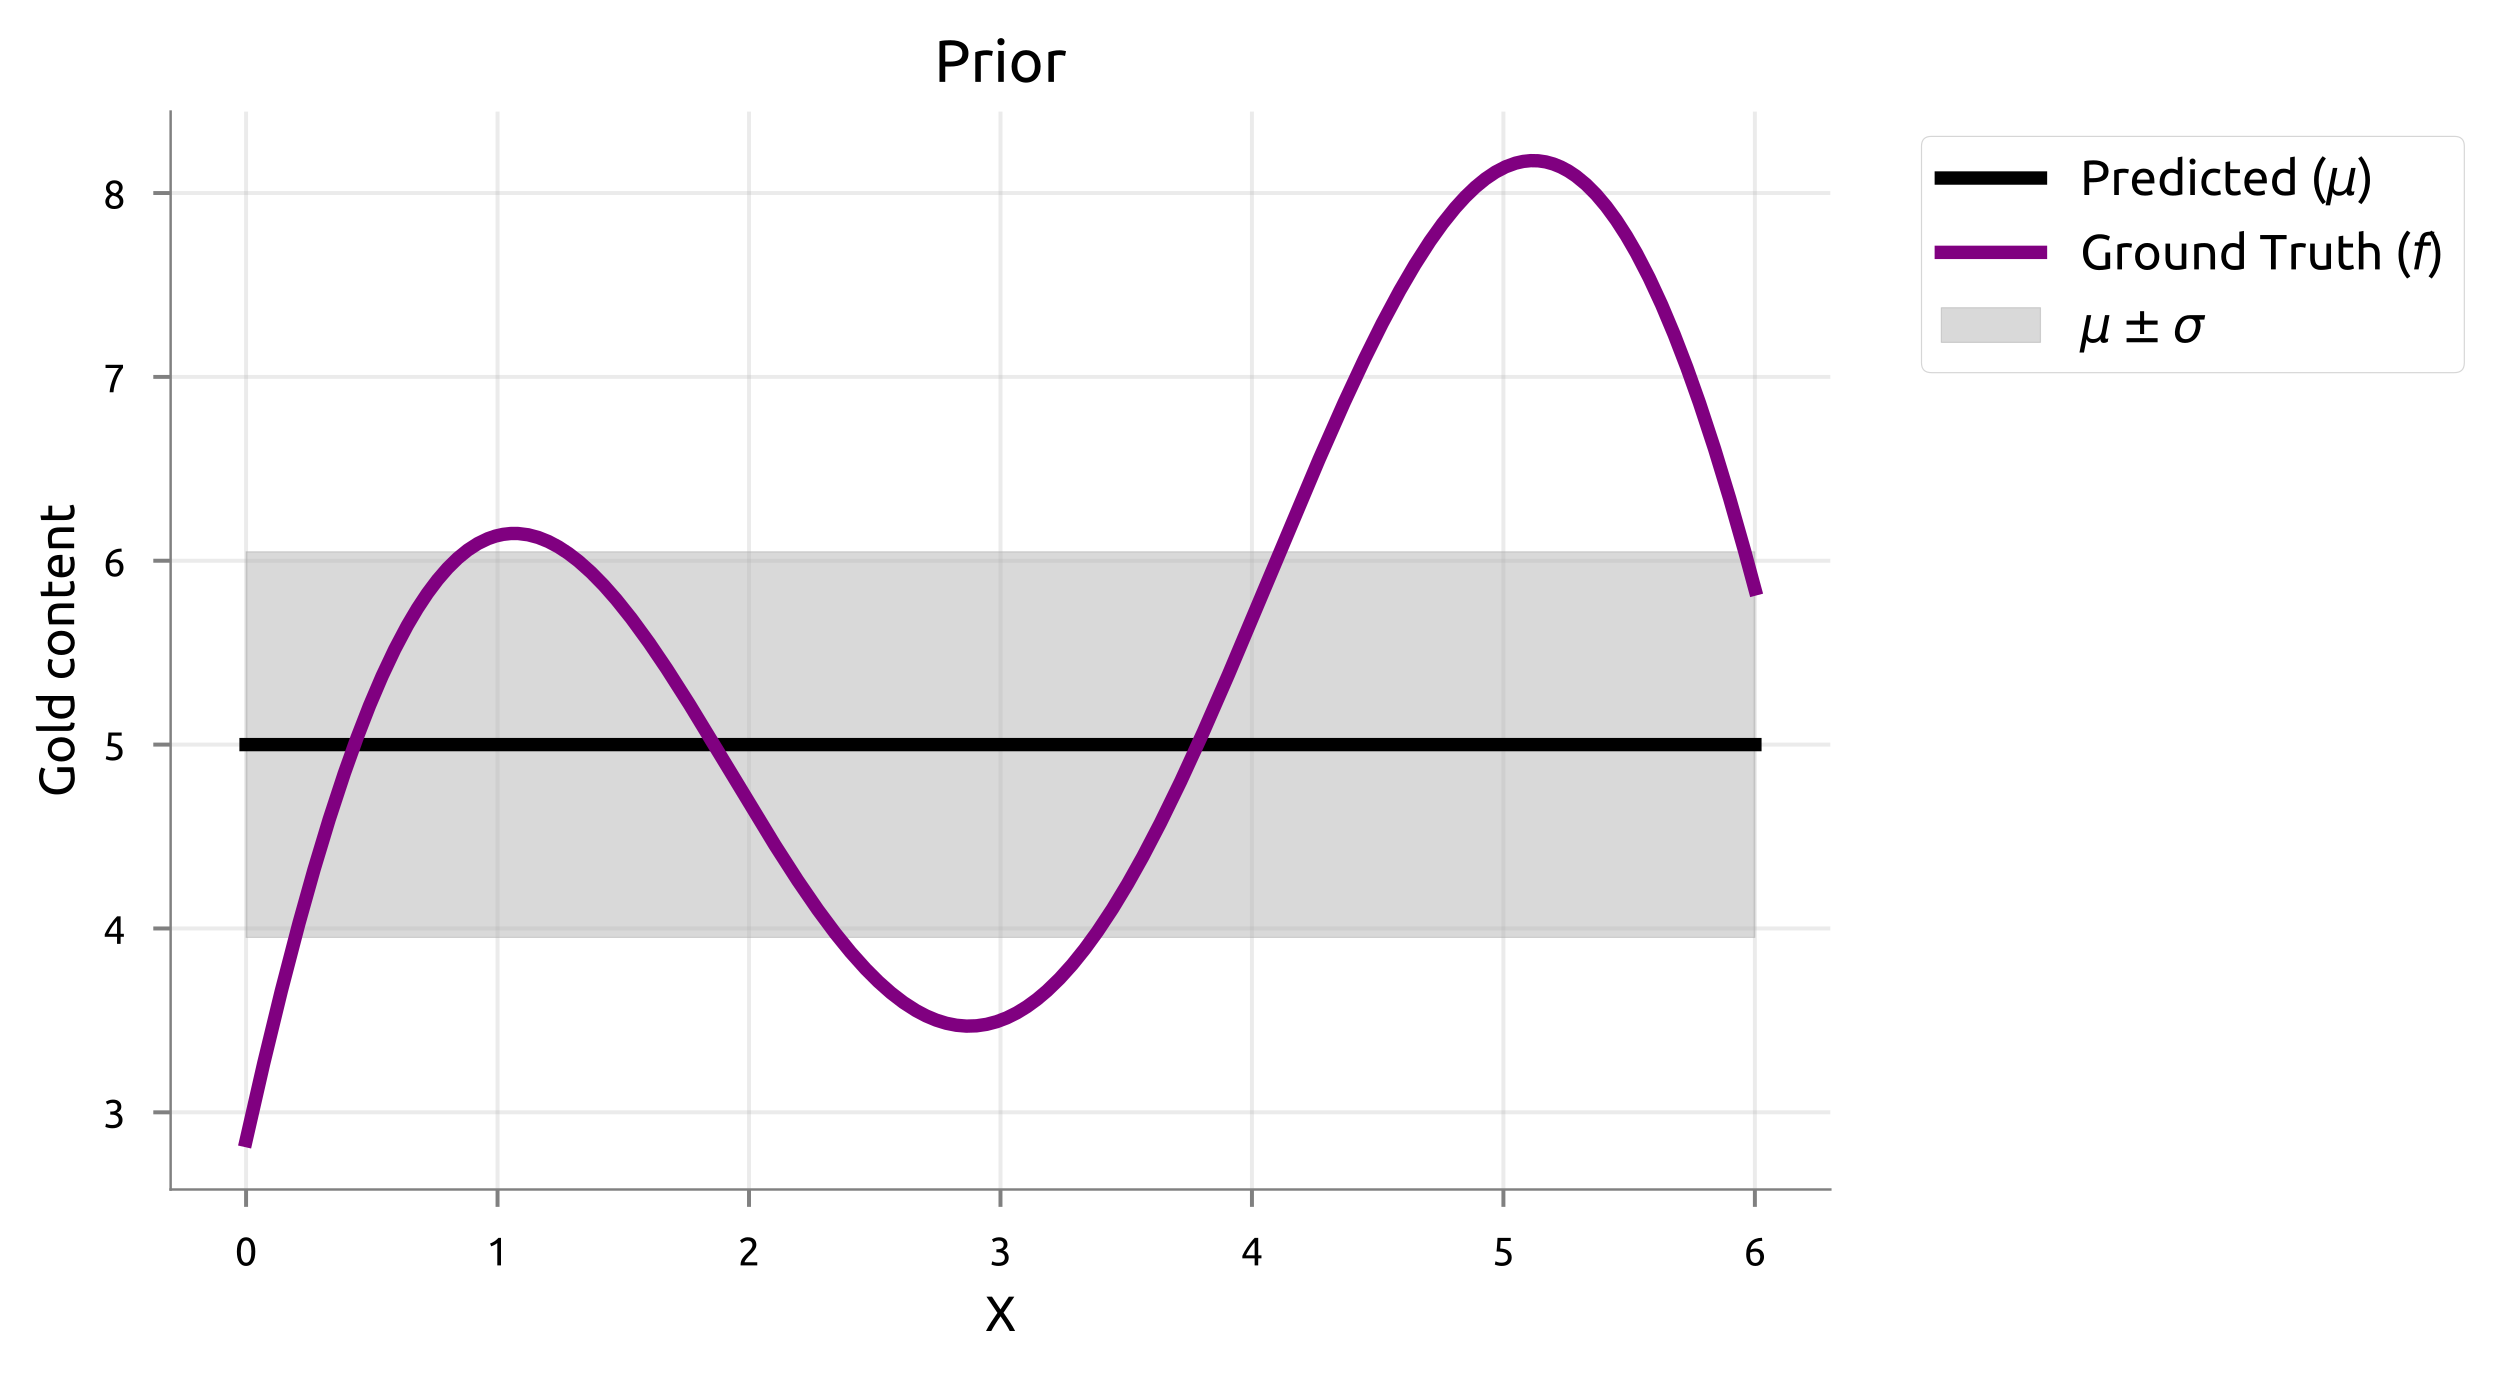 <?xml version="1.0" encoding="utf-8" standalone="no"?>
<!DOCTYPE svg PUBLIC "-//W3C//DTD SVG 1.1//EN"
  "http://www.w3.org/Graphics/SVG/1.1/DTD/svg11.dtd">
<!-- Created with matplotlib (https://matplotlib.org/) -->
<svg height="277.548pt" version="1.1" viewBox="0 0 504.314 277.548" width="504.314pt" xmlns="http://www.w3.org/2000/svg" xmlns:xlink="http://www.w3.org/1999/xlink">
 <defs>
  <style type="text/css">
*{stroke-linecap:butt;stroke-linejoin:round;}
  </style>
 </defs>
 <g id="figure_1">
  <g id="patch_1">
   <path d="M 0 277.548 
L 504.314 277.548 
L 504.314 0 
L 0 0 
z
" style="fill:#ffffff;"/>
  </g>
  <g id="axes_1">
   <g id="patch_2">
    <path d="M 34.422 239.951 
L 369.222 239.951 
L 369.222 22.511 
L 34.422 22.511 
z
" style="fill:#ffffff;"/>
   </g>
   <g id="PolyCollection_1">
    <defs>
     <path d="M 49.64 -88.444 
L 49.64 -166.241 
L 50.148 -166.241 
L 50.656 -166.241 
L 51.164 -166.241 
L 51.673 -166.241 
L 52.181 -166.241 
L 52.689 -166.241 
L 53.197 -166.241 
L 53.705 -166.241 
L 54.213 -166.241 
L 54.721 -166.241 
L 55.229 -166.241 
L 55.737 -166.241 
L 56.246 -166.241 
L 56.754 -166.241 
L 57.262 -166.241 
L 57.77 -166.241 
L 58.278 -166.241 
L 58.786 -166.241 
L 59.294 -166.241 
L 59.802 -166.241 
L 60.311 -166.241 
L 60.819 -166.241 
L 61.327 -166.241 
L 61.835 -166.241 
L 62.343 -166.241 
L 62.851 -166.241 
L 63.359 -166.241 
L 63.867 -166.241 
L 64.376 -166.241 
L 64.884 -166.241 
L 65.392 -166.241 
L 65.9 -166.241 
L 66.408 -166.241 
L 66.916 -166.241 
L 67.424 -166.241 
L 67.932 -166.241 
L 68.44 -166.241 
L 68.949 -166.241 
L 69.457 -166.241 
L 69.965 -166.241 
L 70.473 -166.241 
L 70.981 -166.241 
L 71.489 -166.241 
L 71.997 -166.241 
L 72.505 -166.241 
L 73.014 -166.241 
L 73.522 -166.241 
L 74.03 -166.241 
L 74.538 -166.241 
L 75.046 -166.241 
L 75.554 -166.241 
L 76.062 -166.241 
L 76.57 -166.241 
L 77.079 -166.241 
L 77.587 -166.241 
L 78.095 -166.241 
L 78.603 -166.241 
L 79.111 -166.241 
L 79.619 -166.241 
L 80.127 -166.241 
L 80.635 -166.241 
L 81.143 -166.241 
L 81.652 -166.241 
L 82.16 -166.241 
L 82.668 -166.241 
L 83.176 -166.241 
L 83.684 -166.241 
L 84.192 -166.241 
L 84.7 -166.241 
L 85.208 -166.241 
L 85.717 -166.241 
L 86.225 -166.241 
L 86.733 -166.241 
L 87.241 -166.241 
L 87.749 -166.241 
L 88.257 -166.241 
L 88.765 -166.241 
L 89.273 -166.241 
L 89.782 -166.241 
L 90.29 -166.241 
L 90.798 -166.241 
L 91.306 -166.241 
L 91.814 -166.241 
L 92.322 -166.241 
L 92.83 -166.241 
L 93.338 -166.241 
L 93.846 -166.241 
L 94.355 -166.241 
L 94.863 -166.241 
L 95.371 -166.241 
L 95.879 -166.241 
L 96.387 -166.241 
L 96.895 -166.241 
L 97.403 -166.241 
L 97.911 -166.241 
L 98.42 -166.241 
L 98.928 -166.241 
L 99.436 -166.241 
L 99.944 -166.241 
L 100.452 -166.241 
L 100.96 -166.241 
L 101.468 -166.241 
L 101.976 -166.241 
L 102.484 -166.241 
L 102.993 -166.241 
L 103.501 -166.241 
L 104.009 -166.241 
L 104.517 -166.241 
L 105.025 -166.241 
L 105.533 -166.241 
L 106.041 -166.241 
L 106.549 -166.241 
L 107.058 -166.241 
L 107.566 -166.241 
L 108.074 -166.241 
L 108.582 -166.241 
L 109.09 -166.241 
L 109.598 -166.241 
L 110.106 -166.241 
L 110.614 -166.241 
L 111.123 -166.241 
L 111.631 -166.241 
L 112.139 -166.241 
L 112.647 -166.241 
L 113.155 -166.241 
L 113.663 -166.241 
L 114.171 -166.241 
L 114.679 -166.241 
L 115.187 -166.241 
L 115.696 -166.241 
L 116.204 -166.241 
L 116.712 -166.241 
L 117.22 -166.241 
L 117.728 -166.241 
L 118.236 -166.241 
L 118.744 -166.241 
L 119.252 -166.241 
L 119.761 -166.241 
L 120.269 -166.241 
L 120.777 -166.241 
L 121.285 -166.241 
L 121.793 -166.241 
L 122.301 -166.241 
L 122.809 -166.241 
L 123.317 -166.241 
L 123.826 -166.241 
L 124.334 -166.241 
L 124.842 -166.241 
L 125.35 -166.241 
L 125.858 -166.241 
L 126.366 -166.241 
L 126.874 -166.241 
L 127.382 -166.241 
L 127.89 -166.241 
L 128.399 -166.241 
L 128.907 -166.241 
L 129.415 -166.241 
L 129.923 -166.241 
L 130.431 -166.241 
L 130.939 -166.241 
L 131.447 -166.241 
L 131.955 -166.241 
L 132.464 -166.241 
L 132.972 -166.241 
L 133.48 -166.241 
L 133.988 -166.241 
L 134.496 -166.241 
L 135.004 -166.241 
L 135.512 -166.241 
L 136.02 -166.241 
L 136.529 -166.241 
L 137.037 -166.241 
L 137.545 -166.241 
L 138.053 -166.241 
L 138.561 -166.241 
L 139.069 -166.241 
L 139.577 -166.241 
L 140.085 -166.241 
L 140.593 -166.241 
L 141.102 -166.241 
L 141.61 -166.241 
L 142.118 -166.241 
L 142.626 -166.241 
L 143.134 -166.241 
L 143.642 -166.241 
L 144.15 -166.241 
L 144.658 -166.241 
L 145.167 -166.241 
L 145.675 -166.241 
L 146.183 -166.241 
L 146.691 -166.241 
L 147.199 -166.241 
L 147.707 -166.241 
L 148.215 -166.241 
L 148.723 -166.241 
L 149.231 -166.241 
L 149.74 -166.241 
L 150.248 -166.241 
L 150.756 -166.241 
L 151.264 -166.241 
L 151.772 -166.241 
L 152.28 -166.241 
L 152.788 -166.241 
L 153.296 -166.241 
L 153.805 -166.241 
L 154.313 -166.241 
L 154.821 -166.241 
L 155.329 -166.241 
L 155.837 -166.241 
L 156.345 -166.241 
L 156.853 -166.241 
L 157.361 -166.241 
L 157.87 -166.241 
L 158.378 -166.241 
L 158.886 -166.241 
L 159.394 -166.241 
L 159.902 -166.241 
L 160.41 -166.241 
L 160.918 -166.241 
L 161.426 -166.241 
L 161.934 -166.241 
L 162.443 -166.241 
L 162.951 -166.241 
L 163.459 -166.241 
L 163.967 -166.241 
L 164.475 -166.241 
L 164.983 -166.241 
L 165.491 -166.241 
L 165.999 -166.241 
L 166.508 -166.241 
L 167.016 -166.241 
L 167.524 -166.241 
L 168.032 -166.241 
L 168.54 -166.241 
L 169.048 -166.241 
L 169.556 -166.241 
L 170.064 -166.241 
L 170.573 -166.241 
L 171.081 -166.241 
L 171.589 -166.241 
L 172.097 -166.241 
L 172.605 -166.241 
L 173.113 -166.241 
L 173.621 -166.241 
L 174.129 -166.241 
L 174.637 -166.241 
L 175.146 -166.241 
L 175.654 -166.241 
L 176.162 -166.241 
L 176.67 -166.241 
L 177.178 -166.241 
L 177.686 -166.241 
L 178.194 -166.241 
L 178.702 -166.241 
L 179.211 -166.241 
L 179.719 -166.241 
L 180.227 -166.241 
L 180.735 -166.241 
L 181.243 -166.241 
L 181.751 -166.241 
L 182.259 -166.241 
L 182.767 -166.241 
L 183.276 -166.241 
L 183.784 -166.241 
L 184.292 -166.241 
L 184.8 -166.241 
L 185.308 -166.241 
L 185.816 -166.241 
L 186.324 -166.241 
L 186.832 -166.241 
L 187.34 -166.241 
L 187.849 -166.241 
L 188.357 -166.241 
L 188.865 -166.241 
L 189.373 -166.241 
L 189.881 -166.241 
L 190.389 -166.241 
L 190.897 -166.241 
L 191.405 -166.241 
L 191.914 -166.241 
L 192.422 -166.241 
L 192.93 -166.241 
L 193.438 -166.241 
L 193.946 -166.241 
L 194.454 -166.241 
L 194.962 -166.241 
L 195.47 -166.241 
L 195.978 -166.241 
L 196.487 -166.241 
L 196.995 -166.241 
L 197.503 -166.241 
L 198.011 -166.241 
L 198.519 -166.241 
L 199.027 -166.241 
L 199.535 -166.241 
L 200.043 -166.241 
L 200.552 -166.241 
L 201.06 -166.241 
L 201.568 -166.241 
L 202.076 -166.241 
L 202.584 -166.241 
L 203.092 -166.241 
L 203.6 -166.241 
L 204.108 -166.241 
L 204.617 -166.241 
L 205.125 -166.241 
L 205.633 -166.241 
L 206.141 -166.241 
L 206.649 -166.241 
L 207.157 -166.241 
L 207.665 -166.241 
L 208.173 -166.241 
L 208.681 -166.241 
L 209.19 -166.241 
L 209.698 -166.241 
L 210.206 -166.241 
L 210.714 -166.241 
L 211.222 -166.241 
L 211.73 -166.241 
L 212.238 -166.241 
L 212.746 -166.241 
L 213.255 -166.241 
L 213.763 -166.241 
L 214.271 -166.241 
L 214.779 -166.241 
L 215.287 -166.241 
L 215.795 -166.241 
L 216.303 -166.241 
L 216.811 -166.241 
L 217.32 -166.241 
L 217.828 -166.241 
L 218.336 -166.241 
L 218.844 -166.241 
L 219.352 -166.241 
L 219.86 -166.241 
L 220.368 -166.241 
L 220.876 -166.241 
L 221.384 -166.241 
L 221.893 -166.241 
L 222.401 -166.241 
L 222.909 -166.241 
L 223.417 -166.241 
L 223.925 -166.241 
L 224.433 -166.241 
L 224.941 -166.241 
L 225.449 -166.241 
L 225.958 -166.241 
L 226.466 -166.241 
L 226.974 -166.241 
L 227.482 -166.241 
L 227.99 -166.241 
L 228.498 -166.241 
L 229.006 -166.241 
L 229.514 -166.241 
L 230.023 -166.241 
L 230.531 -166.241 
L 231.039 -166.241 
L 231.547 -166.241 
L 232.055 -166.241 
L 232.563 -166.241 
L 233.071 -166.241 
L 233.579 -166.241 
L 234.087 -166.241 
L 234.596 -166.241 
L 235.104 -166.241 
L 235.612 -166.241 
L 236.12 -166.241 
L 236.628 -166.241 
L 237.136 -166.241 
L 237.644 -166.241 
L 238.152 -166.241 
L 238.661 -166.241 
L 239.169 -166.241 
L 239.677 -166.241 
L 240.185 -166.241 
L 240.693 -166.241 
L 241.201 -166.241 
L 241.709 -166.241 
L 242.217 -166.241 
L 242.726 -166.241 
L 243.234 -166.241 
L 243.742 -166.241 
L 244.25 -166.241 
L 244.758 -166.241 
L 245.266 -166.241 
L 245.774 -166.241 
L 246.282 -166.241 
L 246.79 -166.241 
L 247.299 -166.241 
L 247.807 -166.241 
L 248.315 -166.241 
L 248.823 -166.241 
L 249.331 -166.241 
L 249.839 -166.241 
L 250.347 -166.241 
L 250.855 -166.241 
L 251.364 -166.241 
L 251.872 -166.241 
L 252.38 -166.241 
L 252.888 -166.241 
L 253.396 -166.241 
L 253.904 -166.241 
L 254.412 -166.241 
L 254.92 -166.241 
L 255.428 -166.241 
L 255.937 -166.241 
L 256.445 -166.241 
L 256.953 -166.241 
L 257.461 -166.241 
L 257.969 -166.241 
L 258.477 -166.241 
L 258.985 -166.241 
L 259.493 -166.241 
L 260.002 -166.241 
L 260.51 -166.241 
L 261.018 -166.241 
L 261.526 -166.241 
L 262.034 -166.241 
L 262.542 -166.241 
L 263.05 -166.241 
L 263.558 -166.241 
L 264.067 -166.241 
L 264.575 -166.241 
L 265.083 -166.241 
L 265.591 -166.241 
L 266.099 -166.241 
L 266.607 -166.241 
L 267.115 -166.241 
L 267.623 -166.241 
L 268.131 -166.241 
L 268.64 -166.241 
L 269.148 -166.241 
L 269.656 -166.241 
L 270.164 -166.241 
L 270.672 -166.241 
L 271.18 -166.241 
L 271.688 -166.241 
L 272.196 -166.241 
L 272.705 -166.241 
L 273.213 -166.241 
L 273.721 -166.241 
L 274.229 -166.241 
L 274.737 -166.241 
L 275.245 -166.241 
L 275.753 -166.241 
L 276.261 -166.241 
L 276.77 -166.241 
L 277.278 -166.241 
L 277.786 -166.241 
L 278.294 -166.241 
L 278.802 -166.241 
L 279.31 -166.241 
L 279.818 -166.241 
L 280.326 -166.241 
L 280.834 -166.241 
L 281.343 -166.241 
L 281.851 -166.241 
L 282.359 -166.241 
L 282.867 -166.241 
L 283.375 -166.241 
L 283.883 -166.241 
L 284.391 -166.241 
L 284.899 -166.241 
L 285.408 -166.241 
L 285.916 -166.241 
L 286.424 -166.241 
L 286.932 -166.241 
L 287.44 -166.241 
L 287.948 -166.241 
L 288.456 -166.241 
L 288.964 -166.241 
L 289.473 -166.241 
L 289.981 -166.241 
L 290.489 -166.241 
L 290.997 -166.241 
L 291.505 -166.241 
L 292.013 -166.241 
L 292.521 -166.241 
L 293.029 -166.241 
L 293.537 -166.241 
L 294.046 -166.241 
L 294.554 -166.241 
L 295.062 -166.241 
L 295.57 -166.241 
L 296.078 -166.241 
L 296.586 -166.241 
L 297.094 -166.241 
L 297.602 -166.241 
L 298.111 -166.241 
L 298.619 -166.241 
L 299.127 -166.241 
L 299.635 -166.241 
L 300.143 -166.241 
L 300.651 -166.241 
L 301.159 -166.241 
L 301.667 -166.241 
L 302.175 -166.241 
L 302.684 -166.241 
L 303.192 -166.241 
L 303.7 -166.241 
L 304.208 -166.241 
L 304.716 -166.241 
L 305.224 -166.241 
L 305.732 -166.241 
L 306.24 -166.241 
L 306.749 -166.241 
L 307.257 -166.241 
L 307.765 -166.241 
L 308.273 -166.241 
L 308.781 -166.241 
L 309.289 -166.241 
L 309.797 -166.241 
L 310.305 -166.241 
L 310.814 -166.241 
L 311.322 -166.241 
L 311.83 -166.241 
L 312.338 -166.241 
L 312.846 -166.241 
L 313.354 -166.241 
L 313.862 -166.241 
L 314.37 -166.241 
L 314.878 -166.241 
L 315.387 -166.241 
L 315.895 -166.241 
L 316.403 -166.241 
L 316.911 -166.241 
L 317.419 -166.241 
L 317.927 -166.241 
L 318.435 -166.241 
L 318.943 -166.241 
L 319.452 -166.241 
L 319.96 -166.241 
L 320.468 -166.241 
L 320.976 -166.241 
L 321.484 -166.241 
L 321.992 -166.241 
L 322.5 -166.241 
L 323.008 -166.241 
L 323.517 -166.241 
L 324.025 -166.241 
L 324.533 -166.241 
L 325.041 -166.241 
L 325.549 -166.241 
L 326.057 -166.241 
L 326.565 -166.241 
L 327.073 -166.241 
L 327.581 -166.241 
L 328.09 -166.241 
L 328.598 -166.241 
L 329.106 -166.241 
L 329.614 -166.241 
L 330.122 -166.241 
L 330.63 -166.241 
L 331.138 -166.241 
L 331.646 -166.241 
L 332.155 -166.241 
L 332.663 -166.241 
L 333.171 -166.241 
L 333.679 -166.241 
L 334.187 -166.241 
L 334.695 -166.241 
L 335.203 -166.241 
L 335.711 -166.241 
L 336.22 -166.241 
L 336.728 -166.241 
L 337.236 -166.241 
L 337.744 -166.241 
L 338.252 -166.241 
L 338.76 -166.241 
L 339.268 -166.241 
L 339.776 -166.241 
L 340.284 -166.241 
L 340.793 -166.241 
L 341.301 -166.241 
L 341.809 -166.241 
L 342.317 -166.241 
L 342.825 -166.241 
L 343.333 -166.241 
L 343.841 -166.241 
L 344.349 -166.241 
L 344.858 -166.241 
L 345.366 -166.241 
L 345.874 -166.241 
L 346.382 -166.241 
L 346.89 -166.241 
L 347.398 -166.241 
L 347.906 -166.241 
L 348.414 -166.241 
L 348.922 -166.241 
L 349.431 -166.241 
L 349.939 -166.241 
L 350.447 -166.241 
L 350.955 -166.241 
L 351.463 -166.241 
L 351.971 -166.241 
L 352.479 -166.241 
L 352.987 -166.241 
L 353.496 -166.241 
L 354.004 -166.241 
L 354.004 -88.444 
L 354.004 -88.444 
L 353.496 -88.444 
L 352.987 -88.444 
L 352.479 -88.444 
L 351.971 -88.444 
L 351.463 -88.444 
L 350.955 -88.444 
L 350.447 -88.444 
L 349.939 -88.444 
L 349.431 -88.444 
L 348.922 -88.444 
L 348.414 -88.444 
L 347.906 -88.444 
L 347.398 -88.444 
L 346.89 -88.444 
L 346.382 -88.444 
L 345.874 -88.444 
L 345.366 -88.444 
L 344.858 -88.444 
L 344.349 -88.444 
L 343.841 -88.444 
L 343.333 -88.444 
L 342.825 -88.444 
L 342.317 -88.444 
L 341.809 -88.444 
L 341.301 -88.444 
L 340.793 -88.444 
L 340.284 -88.444 
L 339.776 -88.444 
L 339.268 -88.444 
L 338.76 -88.444 
L 338.252 -88.444 
L 337.744 -88.444 
L 337.236 -88.444 
L 336.728 -88.444 
L 336.22 -88.444 
L 335.711 -88.444 
L 335.203 -88.444 
L 334.695 -88.444 
L 334.187 -88.444 
L 333.679 -88.444 
L 333.171 -88.444 
L 332.663 -88.444 
L 332.155 -88.444 
L 331.646 -88.444 
L 331.138 -88.444 
L 330.63 -88.444 
L 330.122 -88.444 
L 329.614 -88.444 
L 329.106 -88.444 
L 328.598 -88.444 
L 328.09 -88.444 
L 327.581 -88.444 
L 327.073 -88.444 
L 326.565 -88.444 
L 326.057 -88.444 
L 325.549 -88.444 
L 325.041 -88.444 
L 324.533 -88.444 
L 324.025 -88.444 
L 323.517 -88.444 
L 323.008 -88.444 
L 322.5 -88.444 
L 321.992 -88.444 
L 321.484 -88.444 
L 320.976 -88.444 
L 320.468 -88.444 
L 319.96 -88.444 
L 319.452 -88.444 
L 318.943 -88.444 
L 318.435 -88.444 
L 317.927 -88.444 
L 317.419 -88.444 
L 316.911 -88.444 
L 316.403 -88.444 
L 315.895 -88.444 
L 315.387 -88.444 
L 314.878 -88.444 
L 314.37 -88.444 
L 313.862 -88.444 
L 313.354 -88.444 
L 312.846 -88.444 
L 312.338 -88.444 
L 311.83 -88.444 
L 311.322 -88.444 
L 310.814 -88.444 
L 310.305 -88.444 
L 309.797 -88.444 
L 309.289 -88.444 
L 308.781 -88.444 
L 308.273 -88.444 
L 307.765 -88.444 
L 307.257 -88.444 
L 306.749 -88.444 
L 306.24 -88.444 
L 305.732 -88.444 
L 305.224 -88.444 
L 304.716 -88.444 
L 304.208 -88.444 
L 303.7 -88.444 
L 303.192 -88.444 
L 302.684 -88.444 
L 302.175 -88.444 
L 301.667 -88.444 
L 301.159 -88.444 
L 300.651 -88.444 
L 300.143 -88.444 
L 299.635 -88.444 
L 299.127 -88.444 
L 298.619 -88.444 
L 298.111 -88.444 
L 297.602 -88.444 
L 297.094 -88.444 
L 296.586 -88.444 
L 296.078 -88.444 
L 295.57 -88.444 
L 295.062 -88.444 
L 294.554 -88.444 
L 294.046 -88.444 
L 293.537 -88.444 
L 293.029 -88.444 
L 292.521 -88.444 
L 292.013 -88.444 
L 291.505 -88.444 
L 290.997 -88.444 
L 290.489 -88.444 
L 289.981 -88.444 
L 289.473 -88.444 
L 288.964 -88.444 
L 288.456 -88.444 
L 287.948 -88.444 
L 287.44 -88.444 
L 286.932 -88.444 
L 286.424 -88.444 
L 285.916 -88.444 
L 285.408 -88.444 
L 284.899 -88.444 
L 284.391 -88.444 
L 283.883 -88.444 
L 283.375 -88.444 
L 282.867 -88.444 
L 282.359 -88.444 
L 281.851 -88.444 
L 281.343 -88.444 
L 280.834 -88.444 
L 280.326 -88.444 
L 279.818 -88.444 
L 279.31 -88.444 
L 278.802 -88.444 
L 278.294 -88.444 
L 277.786 -88.444 
L 277.278 -88.444 
L 276.77 -88.444 
L 276.261 -88.444 
L 275.753 -88.444 
L 275.245 -88.444 
L 274.737 -88.444 
L 274.229 -88.444 
L 273.721 -88.444 
L 273.213 -88.444 
L 272.705 -88.444 
L 272.196 -88.444 
L 271.688 -88.444 
L 271.18 -88.444 
L 270.672 -88.444 
L 270.164 -88.444 
L 269.656 -88.444 
L 269.148 -88.444 
L 268.64 -88.444 
L 268.131 -88.444 
L 267.623 -88.444 
L 267.115 -88.444 
L 266.607 -88.444 
L 266.099 -88.444 
L 265.591 -88.444 
L 265.083 -88.444 
L 264.575 -88.444 
L 264.067 -88.444 
L 263.558 -88.444 
L 263.05 -88.444 
L 262.542 -88.444 
L 262.034 -88.444 
L 261.526 -88.444 
L 261.018 -88.444 
L 260.51 -88.444 
L 260.002 -88.444 
L 259.493 -88.444 
L 258.985 -88.444 
L 258.477 -88.444 
L 257.969 -88.444 
L 257.461 -88.444 
L 256.953 -88.444 
L 256.445 -88.444 
L 255.937 -88.444 
L 255.428 -88.444 
L 254.92 -88.444 
L 254.412 -88.444 
L 253.904 -88.444 
L 253.396 -88.444 
L 252.888 -88.444 
L 252.38 -88.444 
L 251.872 -88.444 
L 251.364 -88.444 
L 250.855 -88.444 
L 250.347 -88.444 
L 249.839 -88.444 
L 249.331 -88.444 
L 248.823 -88.444 
L 248.315 -88.444 
L 247.807 -88.444 
L 247.299 -88.444 
L 246.79 -88.444 
L 246.282 -88.444 
L 245.774 -88.444 
L 245.266 -88.444 
L 244.758 -88.444 
L 244.25 -88.444 
L 243.742 -88.444 
L 243.234 -88.444 
L 242.726 -88.444 
L 242.217 -88.444 
L 241.709 -88.444 
L 241.201 -88.444 
L 240.693 -88.444 
L 240.185 -88.444 
L 239.677 -88.444 
L 239.169 -88.444 
L 238.661 -88.444 
L 238.152 -88.444 
L 237.644 -88.444 
L 237.136 -88.444 
L 236.628 -88.444 
L 236.12 -88.444 
L 235.612 -88.444 
L 235.104 -88.444 
L 234.596 -88.444 
L 234.087 -88.444 
L 233.579 -88.444 
L 233.071 -88.444 
L 232.563 -88.444 
L 232.055 -88.444 
L 231.547 -88.444 
L 231.039 -88.444 
L 230.531 -88.444 
L 230.023 -88.444 
L 229.514 -88.444 
L 229.006 -88.444 
L 228.498 -88.444 
L 227.99 -88.444 
L 227.482 -88.444 
L 226.974 -88.444 
L 226.466 -88.444 
L 225.958 -88.444 
L 225.449 -88.444 
L 224.941 -88.444 
L 224.433 -88.444 
L 223.925 -88.444 
L 223.417 -88.444 
L 222.909 -88.444 
L 222.401 -88.444 
L 221.893 -88.444 
L 221.384 -88.444 
L 220.876 -88.444 
L 220.368 -88.444 
L 219.86 -88.444 
L 219.352 -88.444 
L 218.844 -88.444 
L 218.336 -88.444 
L 217.828 -88.444 
L 217.32 -88.444 
L 216.811 -88.444 
L 216.303 -88.444 
L 215.795 -88.444 
L 215.287 -88.444 
L 214.779 -88.444 
L 214.271 -88.444 
L 213.763 -88.444 
L 213.255 -88.444 
L 212.746 -88.444 
L 212.238 -88.444 
L 211.73 -88.444 
L 211.222 -88.444 
L 210.714 -88.444 
L 210.206 -88.444 
L 209.698 -88.444 
L 209.19 -88.444 
L 208.681 -88.444 
L 208.173 -88.444 
L 207.665 -88.444 
L 207.157 -88.444 
L 206.649 -88.444 
L 206.141 -88.444 
L 205.633 -88.444 
L 205.125 -88.444 
L 204.617 -88.444 
L 204.108 -88.444 
L 203.6 -88.444 
L 203.092 -88.444 
L 202.584 -88.444 
L 202.076 -88.444 
L 201.568 -88.444 
L 201.06 -88.444 
L 200.552 -88.444 
L 200.043 -88.444 
L 199.535 -88.444 
L 199.027 -88.444 
L 198.519 -88.444 
L 198.011 -88.444 
L 197.503 -88.444 
L 196.995 -88.444 
L 196.487 -88.444 
L 195.978 -88.444 
L 195.47 -88.444 
L 194.962 -88.444 
L 194.454 -88.444 
L 193.946 -88.444 
L 193.438 -88.444 
L 192.93 -88.444 
L 192.422 -88.444 
L 191.914 -88.444 
L 191.405 -88.444 
L 190.897 -88.444 
L 190.389 -88.444 
L 189.881 -88.444 
L 189.373 -88.444 
L 188.865 -88.444 
L 188.357 -88.444 
L 187.849 -88.444 
L 187.34 -88.444 
L 186.832 -88.444 
L 186.324 -88.444 
L 185.816 -88.444 
L 185.308 -88.444 
L 184.8 -88.444 
L 184.292 -88.444 
L 183.784 -88.444 
L 183.276 -88.444 
L 182.767 -88.444 
L 182.259 -88.444 
L 181.751 -88.444 
L 181.243 -88.444 
L 180.735 -88.444 
L 180.227 -88.444 
L 179.719 -88.444 
L 179.211 -88.444 
L 178.702 -88.444 
L 178.194 -88.444 
L 177.686 -88.444 
L 177.178 -88.444 
L 176.67 -88.444 
L 176.162 -88.444 
L 175.654 -88.444 
L 175.146 -88.444 
L 174.637 -88.444 
L 174.129 -88.444 
L 173.621 -88.444 
L 173.113 -88.444 
L 172.605 -88.444 
L 172.097 -88.444 
L 171.589 -88.444 
L 171.081 -88.444 
L 170.573 -88.444 
L 170.064 -88.444 
L 169.556 -88.444 
L 169.048 -88.444 
L 168.54 -88.444 
L 168.032 -88.444 
L 167.524 -88.444 
L 167.016 -88.444 
L 166.508 -88.444 
L 165.999 -88.444 
L 165.491 -88.444 
L 164.983 -88.444 
L 164.475 -88.444 
L 163.967 -88.444 
L 163.459 -88.444 
L 162.951 -88.444 
L 162.443 -88.444 
L 161.934 -88.444 
L 161.426 -88.444 
L 160.918 -88.444 
L 160.41 -88.444 
L 159.902 -88.444 
L 159.394 -88.444 
L 158.886 -88.444 
L 158.378 -88.444 
L 157.87 -88.444 
L 157.361 -88.444 
L 156.853 -88.444 
L 156.345 -88.444 
L 155.837 -88.444 
L 155.329 -88.444 
L 154.821 -88.444 
L 154.313 -88.444 
L 153.805 -88.444 
L 153.296 -88.444 
L 152.788 -88.444 
L 152.28 -88.444 
L 151.772 -88.444 
L 151.264 -88.444 
L 150.756 -88.444 
L 150.248 -88.444 
L 149.74 -88.444 
L 149.231 -88.444 
L 148.723 -88.444 
L 148.215 -88.444 
L 147.707 -88.444 
L 147.199 -88.444 
L 146.691 -88.444 
L 146.183 -88.444 
L 145.675 -88.444 
L 145.167 -88.444 
L 144.658 -88.444 
L 144.15 -88.444 
L 143.642 -88.444 
L 143.134 -88.444 
L 142.626 -88.444 
L 142.118 -88.444 
L 141.61 -88.444 
L 141.102 -88.444 
L 140.593 -88.444 
L 140.085 -88.444 
L 139.577 -88.444 
L 139.069 -88.444 
L 138.561 -88.444 
L 138.053 -88.444 
L 137.545 -88.444 
L 137.037 -88.444 
L 136.529 -88.444 
L 136.02 -88.444 
L 135.512 -88.444 
L 135.004 -88.444 
L 134.496 -88.444 
L 133.988 -88.444 
L 133.48 -88.444 
L 132.972 -88.444 
L 132.464 -88.444 
L 131.955 -88.444 
L 131.447 -88.444 
L 130.939 -88.444 
L 130.431 -88.444 
L 129.923 -88.444 
L 129.415 -88.444 
L 128.907 -88.444 
L 128.399 -88.444 
L 127.89 -88.444 
L 127.382 -88.444 
L 126.874 -88.444 
L 126.366 -88.444 
L 125.858 -88.444 
L 125.35 -88.444 
L 124.842 -88.444 
L 124.334 -88.444 
L 123.826 -88.444 
L 123.317 -88.444 
L 122.809 -88.444 
L 122.301 -88.444 
L 121.793 -88.444 
L 121.285 -88.444 
L 120.777 -88.444 
L 120.269 -88.444 
L 119.761 -88.444 
L 119.252 -88.444 
L 118.744 -88.444 
L 118.236 -88.444 
L 117.728 -88.444 
L 117.22 -88.444 
L 116.712 -88.444 
L 116.204 -88.444 
L 115.696 -88.444 
L 115.187 -88.444 
L 114.679 -88.444 
L 114.171 -88.444 
L 113.663 -88.444 
L 113.155 -88.444 
L 112.647 -88.444 
L 112.139 -88.444 
L 111.631 -88.444 
L 111.123 -88.444 
L 110.614 -88.444 
L 110.106 -88.444 
L 109.598 -88.444 
L 109.09 -88.444 
L 108.582 -88.444 
L 108.074 -88.444 
L 107.566 -88.444 
L 107.058 -88.444 
L 106.549 -88.444 
L 106.041 -88.444 
L 105.533 -88.444 
L 105.025 -88.444 
L 104.517 -88.444 
L 104.009 -88.444 
L 103.501 -88.444 
L 102.993 -88.444 
L 102.484 -88.444 
L 101.976 -88.444 
L 101.468 -88.444 
L 100.96 -88.444 
L 100.452 -88.444 
L 99.944 -88.444 
L 99.436 -88.444 
L 98.928 -88.444 
L 98.42 -88.444 
L 97.911 -88.444 
L 97.403 -88.444 
L 96.895 -88.444 
L 96.387 -88.444 
L 95.879 -88.444 
L 95.371 -88.444 
L 94.863 -88.444 
L 94.355 -88.444 
L 93.846 -88.444 
L 93.338 -88.444 
L 92.83 -88.444 
L 92.322 -88.444 
L 91.814 -88.444 
L 91.306 -88.444 
L 90.798 -88.444 
L 90.29 -88.444 
L 89.782 -88.444 
L 89.273 -88.444 
L 88.765 -88.444 
L 88.257 -88.444 
L 87.749 -88.444 
L 87.241 -88.444 
L 86.733 -88.444 
L 86.225 -88.444 
L 85.717 -88.444 
L 85.208 -88.444 
L 84.7 -88.444 
L 84.192 -88.444 
L 83.684 -88.444 
L 83.176 -88.444 
L 82.668 -88.444 
L 82.16 -88.444 
L 81.652 -88.444 
L 81.143 -88.444 
L 80.635 -88.444 
L 80.127 -88.444 
L 79.619 -88.444 
L 79.111 -88.444 
L 78.603 -88.444 
L 78.095 -88.444 
L 77.587 -88.444 
L 77.079 -88.444 
L 76.57 -88.444 
L 76.062 -88.444 
L 75.554 -88.444 
L 75.046 -88.444 
L 74.538 -88.444 
L 74.03 -88.444 
L 73.522 -88.444 
L 73.014 -88.444 
L 72.505 -88.444 
L 71.997 -88.444 
L 71.489 -88.444 
L 70.981 -88.444 
L 70.473 -88.444 
L 69.965 -88.444 
L 69.457 -88.444 
L 68.949 -88.444 
L 68.44 -88.444 
L 67.932 -88.444 
L 67.424 -88.444 
L 66.916 -88.444 
L 66.408 -88.444 
L 65.9 -88.444 
L 65.392 -88.444 
L 64.884 -88.444 
L 64.376 -88.444 
L 63.867 -88.444 
L 63.359 -88.444 
L 62.851 -88.444 
L 62.343 -88.444 
L 61.835 -88.444 
L 61.327 -88.444 
L 60.819 -88.444 
L 60.311 -88.444 
L 59.802 -88.444 
L 59.294 -88.444 
L 58.786 -88.444 
L 58.278 -88.444 
L 57.77 -88.444 
L 57.262 -88.444 
L 56.754 -88.444 
L 56.246 -88.444 
L 55.737 -88.444 
L 55.229 -88.444 
L 54.721 -88.444 
L 54.213 -88.444 
L 53.705 -88.444 
L 53.197 -88.444 
L 52.689 -88.444 
L 52.181 -88.444 
L 51.673 -88.444 
L 51.164 -88.444 
L 50.656 -88.444 
L 50.148 -88.444 
L 49.64 -88.444 
z
" id="m08f6cc7c44" style="stroke:#808080;stroke-opacity:0.3;stroke-width:0.24;"/>
    </defs>
    <g clip-path="url(#p5395677ec6)">
     <use style="fill:#808080;fill-opacity:0.3;stroke:#808080;stroke-opacity:0.3;stroke-width:0.24;" x="0" xlink:href="#m08f6cc7c44" y="277.548"/>
    </g>
   </g>
   <g id="matplotlib.axis_1">
    <g id="xtick_1">
     <g id="line2d_1">
      <path clip-path="url(#p5395677ec6)" d="M 49.64 239.951 
L 49.64 22.511 
" style="fill:none;stroke:#b0b0b0;stroke-linecap:square;stroke-opacity:0.25;stroke-width:0.8;"/>
     </g>
     <g id="line2d_2">
      <defs>
       <path d="M 0 0 
L 0 3.5 
" id="m90c392b718" style="stroke:#808080;stroke-width:0.8;"/>
      </defs>
      <g>
       <use style="fill:#808080;stroke:#808080;stroke-width:0.8;" x="49.64" xlink:href="#m90c392b718" y="239.951"/>
      </g>
     </g>
     <g id="text_1">
      <!-- 0 -->
      <defs>
       <path d="M 5 34.703 
Q 5 52.094 11.141 61.5 
Q 17.297 70.906 28.203 70.906 
Q 39.094 70.906 45.25 61.5 
Q 51.406 52.094 51.406 34.703 
Q 51.406 17.297 45.25 7.891 
Q 39.094 -1.5 28.203 -1.5 
Q 17.297 -1.5 11.141 7.891 
Q 5 17.297 5 34.703 
z
M 41.594 34.703 
Q 41.594 40.406 40.938 45.5 
Q 40.297 50.594 38.75 54.391 
Q 37.203 58.203 34.594 60.453 
Q 32 62.703 28.203 62.703 
Q 24.406 62.703 21.797 60.453 
Q 19.203 58.203 17.641 54.391 
Q 16.094 50.594 15.438 45.5 
Q 14.797 40.406 14.797 34.703 
Q 14.797 29 15.438 23.891 
Q 16.094 18.797 17.641 15 
Q 19.203 11.203 21.797 8.953 
Q 24.406 6.703 28.203 6.703 
Q 32 6.703 34.594 8.953 
Q 37.203 11.203 38.75 15 
Q 40.297 18.797 40.938 23.891 
Q 41.594 29 41.594 34.703 
z
" id="Ubuntu-48"/>
      </defs>
      <g transform="translate(47.384 255.259)scale(0.08 -0.08)">
       <use xlink:href="#Ubuntu-48"/>
      </g>
     </g>
    </g>
    <g id="xtick_2">
     <g id="line2d_3">
      <path clip-path="url(#p5395677ec6)" d="M 100.367 239.951 
L 100.367 22.511 
" style="fill:none;stroke:#b0b0b0;stroke-linecap:square;stroke-opacity:0.25;stroke-width:0.8;"/>
     </g>
     <g id="line2d_4">
      <g>
       <use style="fill:#808080;stroke:#808080;stroke-width:0.8;" x="100.367" xlink:href="#m90c392b718" y="239.951"/>
      </g>
     </g>
     <g id="text_2">
      <!-- 1 -->
      <defs>
       <path d="M 9.297 55 
Q 15 57.203 20.391 60.641 
Q 25.797 64.094 30.297 69.297 
L 36.906 69.297 
L 36.906 0 
L 27.594 0 
L 27.594 56.406 
Q 26.406 55.297 24.656 54.094 
Q 22.906 52.906 20.844 51.797 
Q 18.797 50.703 16.547 49.703 
Q 14.297 48.703 12.203 48 
z
" id="Ubuntu-49"/>
      </defs>
      <g transform="translate(98.111 255.259)scale(0.08 -0.08)">
       <use xlink:href="#Ubuntu-49"/>
      </g>
     </g>
    </g>
    <g id="xtick_3">
     <g id="line2d_5">
      <path clip-path="url(#p5395677ec6)" d="M 151.095 239.951 
L 151.095 22.511 
" style="fill:none;stroke:#b0b0b0;stroke-linecap:square;stroke-opacity:0.25;stroke-width:0.8;"/>
     </g>
     <g id="line2d_6">
      <g>
       <use style="fill:#808080;stroke:#808080;stroke-width:0.8;" x="151.095" xlink:href="#m90c392b718" y="239.951"/>
      </g>
     </g>
     <g id="text_3">
      <!-- 2 -->
      <defs>
       <path d="M 46.703 51.594 
Q 46.703 48 45.25 44.641 
Q 43.797 41.297 41.391 38.047 
Q 39 34.797 36 31.641 
Q 33 28.5 30 25.5 
Q 28.297 23.797 26.047 21.5 
Q 23.797 19.203 21.797 16.703 
Q 19.797 14.203 18.438 11.891 
Q 17.094 9.594 17.094 7.906 
L 49 7.906 
L 49 0 
L 7 0 
Q 6.906 0.594 6.906 1.188 
Q 6.906 1.797 6.906 2.297 
Q 6.906 7 8.453 11.047 
Q 10 15.094 12.5 18.688 
Q 15 22.297 18.094 25.5 
Q 21.203 28.703 24.203 31.703 
Q 26.703 34.094 28.953 36.438 
Q 31.203 38.797 32.953 41.141 
Q 34.703 43.5 35.75 46 
Q 36.797 48.5 36.797 51.297 
Q 36.797 54.297 35.844 56.391 
Q 34.906 58.5 33.297 59.891 
Q 31.703 61.297 29.547 61.938 
Q 27.406 62.594 25 62.594 
Q 22.094 62.594 19.688 61.797 
Q 17.297 61 15.391 59.953 
Q 13.5 58.906 12.203 57.75 
Q 10.906 56.594 10.203 56 
L 5.594 62.594 
Q 6.5 63.594 8.297 65.047 
Q 10.094 66.5 12.594 67.797 
Q 15.094 69.094 18.188 70 
Q 21.297 70.906 24.906 70.906 
Q 35.797 70.906 41.25 65.844 
Q 46.703 60.797 46.703 51.594 
z
" id="Ubuntu-50"/>
      </defs>
      <g transform="translate(148.838 255.259)scale(0.08 -0.08)">
       <use xlink:href="#Ubuntu-50"/>
      </g>
     </g>
    </g>
    <g id="xtick_4">
     <g id="line2d_7">
      <path clip-path="url(#p5395677ec6)" d="M 201.822 239.951 
L 201.822 22.511 
" style="fill:none;stroke:#b0b0b0;stroke-linecap:square;stroke-opacity:0.25;stroke-width:0.8;"/>
     </g>
     <g id="line2d_8">
      <g>
       <use style="fill:#808080;stroke:#808080;stroke-width:0.8;" x="201.822" xlink:href="#m90c392b718" y="239.951"/>
      </g>
     </g>
     <g id="text_4">
      <!-- 3 -->
      <defs>
       <path d="M 22.594 6.797 
Q 31.5 6.797 35.344 10.297 
Q 39.203 13.797 39.203 19.703 
Q 39.203 23.5 37.594 26.094 
Q 36 28.703 33.391 30.25 
Q 30.797 31.797 27.344 32.438 
Q 23.906 33.094 20.297 33.094 
L 17.906 33.094 
L 17.906 40.703 
L 21.203 40.703 
Q 23.703 40.703 26.344 41.203 
Q 29 41.703 31.203 43 
Q 33.406 44.297 34.797 46.547 
Q 36.203 48.797 36.203 52.203 
Q 36.203 55 35.203 57 
Q 34.203 59 32.547 60.297 
Q 30.906 61.594 28.75 62.141 
Q 26.594 62.703 24.203 62.703 
Q 19.406 62.703 16.047 61.297 
Q 12.703 59.906 10.406 58.406 
L 6.797 65.5 
Q 8 66.297 9.844 67.25 
Q 11.703 68.203 14 69 
Q 16.297 69.797 18.938 70.344 
Q 21.594 70.906 24.5 70.906 
Q 30 70.906 34 69.547 
Q 38 68.203 40.594 65.75 
Q 43.203 63.297 44.5 59.938 
Q 45.797 56.594 45.797 52.703 
Q 45.797 47.297 42.688 43.438 
Q 39.594 39.594 35.203 37.594 
Q 37.906 36.797 40.406 35.297 
Q 42.906 33.797 44.75 31.5 
Q 46.594 29.203 47.75 26.203 
Q 48.906 23.203 48.906 19.5 
Q 48.906 15 47.344 11.141 
Q 45.797 7.297 42.547 4.5 
Q 39.297 1.703 34.391 0.094 
Q 29.5 -1.5 22.797 -1.5 
Q 20.203 -1.5 17.453 -1.094 
Q 14.703 -0.703 12.297 -0.094 
Q 9.906 0.5 8.094 1.094 
Q 6.297 1.703 5.5 2.094 
L 7.297 10.203 
Q 9 9.406 12.953 8.094 
Q 16.906 6.797 22.594 6.797 
z
" id="Ubuntu-51"/>
      </defs>
      <g transform="translate(199.566 255.259)scale(0.08 -0.08)">
       <use xlink:href="#Ubuntu-51"/>
      </g>
     </g>
    </g>
    <g id="xtick_5">
     <g id="line2d_9">
      <path clip-path="url(#p5395677ec6)" d="M 252.549 239.951 
L 252.549 22.511 
" style="fill:none;stroke:#b0b0b0;stroke-linecap:square;stroke-opacity:0.25;stroke-width:0.8;"/>
     </g>
     <g id="line2d_10">
      <g>
       <use style="fill:#808080;stroke:#808080;stroke-width:0.8;" x="252.549" xlink:href="#m90c392b718" y="239.951"/>
      </g>
     </g>
     <g id="text_5">
      <!-- 4 -->
      <defs>
       <path d="M 4 24 
Q 5.906 28.406 9.203 34.25 
Q 12.5 40.094 16.641 46.297 
Q 20.797 52.5 25.547 58.5 
Q 30.297 64.5 35.094 69.297 
L 44 69.297 
L 44 25.297 
L 52.203 25.297 
L 52.203 17.703 
L 44 17.703 
L 44 0 
L 35 0 
L 35 17.703 
L 4 17.703 
z
M 35 58.297 
Q 32 55.094 28.953 51.141 
Q 25.906 47.203 23 42.891 
Q 20.094 38.594 17.547 34.094 
Q 15 29.594 13 25.297 
L 35 25.297 
z
" id="Ubuntu-52"/>
      </defs>
      <g transform="translate(250.293 255.259)scale(0.08 -0.08)">
       <use xlink:href="#Ubuntu-52"/>
      </g>
     </g>
    </g>
    <g id="xtick_6">
     <g id="line2d_11">
      <path clip-path="url(#p5395677ec6)" d="M 303.276 239.951 
L 303.276 22.511 
" style="fill:none;stroke:#b0b0b0;stroke-linecap:square;stroke-opacity:0.25;stroke-width:0.8;"/>
     </g>
     <g id="line2d_12">
      <g>
       <use style="fill:#808080;stroke:#808080;stroke-width:0.8;" x="303.276" xlink:href="#m90c392b718" y="239.951"/>
      </g>
     </g>
     <g id="text_6">
      <!-- 5 -->
      <defs>
       <path d="M 19.906 42.594 
Q 35 42 42.047 36 
Q 49.094 30 49.094 19.703 
Q 49.094 15.094 47.547 11.188 
Q 46 7.297 42.844 4.5 
Q 39.703 1.703 34.891 0.094 
Q 30.094 -1.5 23.5 -1.5 
Q 20.906 -1.5 18.203 -1.094 
Q 15.5 -0.703 13.203 -0.094 
Q 10.906 0.5 9.094 1.094 
Q 7.297 1.703 6.5 2.094 
L 8.297 10.203 
Q 10 9.406 13.844 8.094 
Q 17.703 6.797 23.297 6.797 
Q 27.797 6.797 30.844 7.797 
Q 33.906 8.797 35.797 10.5 
Q 37.703 12.203 38.547 14.453 
Q 39.406 16.703 39.406 19.203 
Q 39.406 23 38.094 25.953 
Q 36.797 28.906 33.5 30.906 
Q 30.203 32.906 24.703 33.953 
Q 19.203 35 10.797 35 
Q 11.406 39.906 11.75 44.203 
Q 12.094 48.5 12.391 52.594 
Q 12.703 56.703 12.891 60.75 
Q 13.094 64.797 13.297 69.297 
L 46.703 69.297 
L 46.703 61.406 
L 21.406 61.406 
Q 21.297 59.906 21.094 57.344 
Q 20.906 54.797 20.703 52.047 
Q 20.5 49.297 20.297 46.688 
Q 20.094 44.094 19.906 42.594 
z
" id="Ubuntu-53"/>
      </defs>
      <g transform="translate(301.02 255.259)scale(0.08 -0.08)">
       <use xlink:href="#Ubuntu-53"/>
      </g>
     </g>
    </g>
    <g id="xtick_7">
     <g id="line2d_13">
      <path clip-path="url(#p5395677ec6)" d="M 354.004 239.951 
L 354.004 22.511 
" style="fill:none;stroke:#b0b0b0;stroke-linecap:square;stroke-opacity:0.25;stroke-width:0.8;"/>
     </g>
     <g id="line2d_14">
      <g>
       <use style="fill:#808080;stroke:#808080;stroke-width:0.8;" x="354.004" xlink:href="#m90c392b718" y="239.951"/>
      </g>
     </g>
     <g id="text_7">
      <!-- 6 -->
      <defs>
       <path d="M 6.297 27.797 
Q 6.297 37.906 9.094 45.656 
Q 11.906 53.406 17.047 58.703 
Q 22.203 64 29.547 66.75 
Q 36.906 69.5 46.094 69.594 
L 46.797 61.797 
Q 40.906 61.703 36.047 60.5 
Q 31.203 59.297 27.391 56.688 
Q 23.594 54.094 21 49.938 
Q 18.406 45.797 17.094 39.703 
Q 19.703 40.906 22.953 41.703 
Q 26.203 42.5 29.703 42.5 
Q 35.594 42.5 39.688 40.703 
Q 43.797 38.906 46.391 35.953 
Q 49 33 50.141 29.141 
Q 51.297 25.297 51.297 21.094 
Q 51.297 17.297 50 13.297 
Q 48.703 9.297 46.047 6 
Q 43.406 2.703 39.297 0.594 
Q 35.203 -1.5 29.594 -1.5 
Q 18.203 -1.5 12.25 6.297 
Q 6.297 14.094 6.297 27.797 
z
M 28.703 34.906 
Q 25.203 34.906 22.203 34.25 
Q 19.203 33.594 16.203 32.297 
Q 16.094 31.203 16.047 30.047 
Q 16 28.906 16 27.797 
Q 16 23.406 16.594 19.5 
Q 17.203 15.594 18.75 12.641 
Q 20.297 9.703 22.891 7.953 
Q 25.5 6.203 29.5 6.203 
Q 32.797 6.203 35.094 7.594 
Q 37.406 9 38.906 11.203 
Q 40.406 13.406 41.047 15.953 
Q 41.703 18.5 41.703 20.906 
Q 41.703 27.703 38.453 31.297 
Q 35.203 34.906 28.703 34.906 
z
" id="Ubuntu-54"/>
      </defs>
      <g transform="translate(351.747 255.259)scale(0.08 -0.08)">
       <use xlink:href="#Ubuntu-54"/>
      </g>
     </g>
    </g>
    <g id="text_8">
     <!-- X -->
     <defs>
      <path d="M 50.203 0 
Q 48.703 3 46.594 6.641 
Q 44.5 10.297 42 14.25 
Q 39.5 18.203 36.797 22.141 
Q 34.094 26.094 31.594 29.594 
Q 29.094 26.094 26.391 22.141 
Q 23.703 18.203 21.25 14.25 
Q 18.797 10.297 16.641 6.641 
Q 14.5 3 13 0 
L 2.297 0 
Q 6.797 8.797 12.75 17.891 
Q 18.703 27 25.406 36.594 
L 3.203 69.297 
L 14.406 69.297 
L 31.5 43.5 
L 48.406 69.297 
L 59.5 69.297 
L 37.703 37 
Q 44.5 27.297 50.5 18.094 
Q 56.5 8.906 61.094 0 
z
" id="Ubuntu-88"/>
     </defs>
     <g transform="translate(198.667 268.498)scale(0.1 -0.1)">
      <use xlink:href="#Ubuntu-88"/>
     </g>
    </g>
   </g>
   <g id="matplotlib.axis_2">
    <g id="ytick_1">
     <g id="line2d_15">
      <path clip-path="url(#p5395677ec6)" d="M 34.422 224.383 
L 369.222 224.383 
" style="fill:none;stroke:#b0b0b0;stroke-linecap:square;stroke-opacity:0.25;stroke-width:0.8;"/>
     </g>
     <g id="line2d_16">
      <defs>
       <path d="M 0 0 
L -3.5 0 
" id="mabfaff2969" style="stroke:#808080;stroke-width:0.8;"/>
      </defs>
      <g>
       <use style="fill:#808080;stroke:#808080;stroke-width:0.8;" x="34.422" xlink:href="#mabfaff2969" y="224.383"/>
      </g>
     </g>
     <g id="text_9">
      <!-- 3 -->
      <g transform="translate(20.809 227.486)scale(0.08 -0.08)">
       <use xlink:href="#Ubuntu-51"/>
      </g>
     </g>
    </g>
    <g id="ytick_2">
     <g id="line2d_17">
      <path clip-path="url(#p5395677ec6)" d="M 34.422 187.294 
L 369.222 187.294 
" style="fill:none;stroke:#b0b0b0;stroke-linecap:square;stroke-opacity:0.25;stroke-width:0.8;"/>
     </g>
     <g id="line2d_18">
      <g>
       <use style="fill:#808080;stroke:#808080;stroke-width:0.8;" x="34.422" xlink:href="#mabfaff2969" y="187.294"/>
      </g>
     </g>
     <g id="text_10">
      <!-- 4 -->
      <g transform="translate(20.809 190.398)scale(0.08 -0.08)">
       <use xlink:href="#Ubuntu-52"/>
      </g>
     </g>
    </g>
    <g id="ytick_3">
     <g id="line2d_19">
      <path clip-path="url(#p5395677ec6)" d="M 34.422 150.206 
L 369.222 150.206 
" style="fill:none;stroke:#b0b0b0;stroke-linecap:square;stroke-opacity:0.25;stroke-width:0.8;"/>
     </g>
     <g id="line2d_20">
      <g>
       <use style="fill:#808080;stroke:#808080;stroke-width:0.8;" x="34.422" xlink:href="#mabfaff2969" y="150.206"/>
      </g>
     </g>
     <g id="text_11">
      <!-- 5 -->
      <g transform="translate(20.809 153.309)scale(0.08 -0.08)">
       <use xlink:href="#Ubuntu-53"/>
      </g>
     </g>
    </g>
    <g id="ytick_4">
     <g id="line2d_21">
      <path clip-path="url(#p5395677ec6)" d="M 34.422 113.117 
L 369.222 113.117 
" style="fill:none;stroke:#b0b0b0;stroke-linecap:square;stroke-opacity:0.25;stroke-width:0.8;"/>
     </g>
     <g id="line2d_22">
      <g>
       <use style="fill:#808080;stroke:#808080;stroke-width:0.8;" x="34.422" xlink:href="#mabfaff2969" y="113.117"/>
      </g>
     </g>
     <g id="text_12">
      <!-- 6 -->
      <g transform="translate(20.809 116.221)scale(0.08 -0.08)">
       <use xlink:href="#Ubuntu-54"/>
      </g>
     </g>
    </g>
    <g id="ytick_5">
     <g id="line2d_23">
      <path clip-path="url(#p5395677ec6)" d="M 34.422 76.029 
L 369.222 76.029 
" style="fill:none;stroke:#b0b0b0;stroke-linecap:square;stroke-opacity:0.25;stroke-width:0.8;"/>
     </g>
     <g id="line2d_24">
      <g>
       <use style="fill:#808080;stroke:#808080;stroke-width:0.8;" x="34.422" xlink:href="#mabfaff2969" y="76.029"/>
      </g>
     </g>
     <g id="text_13">
      <!-- 7 -->
      <defs>
       <path d="M 16.297 0 
Q 16.906 8 19.156 16.844 
Q 21.406 25.703 24.703 34.047 
Q 28 42.406 31.953 49.547 
Q 35.906 56.703 39.703 61.203 
L 6 61.203 
L 6 69.297 
L 50.094 69.297 
L 50.094 61.594 
Q 46.797 57.797 42.797 51.141 
Q 38.797 44.5 35.25 36.25 
Q 31.703 28 29.141 18.641 
Q 26.594 9.297 26 0 
z
" id="Ubuntu-55"/>
      </defs>
      <g transform="translate(20.809 79.132)scale(0.08 -0.08)">
       <use xlink:href="#Ubuntu-55"/>
      </g>
     </g>
    </g>
    <g id="ytick_6">
     <g id="line2d_25">
      <path clip-path="url(#p5395677ec6)" d="M 34.422 38.94 
L 369.222 38.94 
" style="fill:none;stroke:#b0b0b0;stroke-linecap:square;stroke-opacity:0.25;stroke-width:0.8;"/>
     </g>
     <g id="line2d_26">
      <g>
       <use style="fill:#808080;stroke:#808080;stroke-width:0.8;" x="34.422" xlink:href="#mabfaff2969" y="38.94"/>
      </g>
     </g>
     <g id="text_14">
      <!-- 8 -->
      <defs>
       <path d="M 50.906 18 
Q 50.906 13.797 49.453 10.25 
Q 48 6.703 45.141 4.047 
Q 42.297 1.406 38 -0.047 
Q 33.703 -1.5 28.094 -1.5 
Q 21.594 -1.5 17.25 0.344 
Q 12.906 2.203 10.297 5 
Q 7.703 7.797 6.594 11.141 
Q 5.5 14.5 5.5 17.5 
Q 5.5 20.406 6.453 23.047 
Q 7.406 25.703 8.953 28 
Q 10.5 30.297 12.547 32.141 
Q 14.594 34 16.906 35.406 
Q 7.094 41 7.094 51.906 
Q 7.094 55.703 8.594 59.141 
Q 10.094 62.594 12.844 65.188 
Q 15.594 67.797 19.5 69.344 
Q 23.406 70.906 28.203 70.906 
Q 33.797 70.906 37.797 69.203 
Q 41.797 67.5 44.344 64.844 
Q 46.906 62.203 48.047 59 
Q 49.203 55.797 49.203 52.797 
Q 49.203 49.906 48.344 47.344 
Q 47.5 44.797 46.047 42.594 
Q 44.594 40.406 42.75 38.703 
Q 40.906 37 38.906 35.703 
Q 50.703 30.094 50.906 18 
z
M 14.906 17.406 
Q 14.906 15.594 15.547 13.641 
Q 16.203 11.703 17.797 10.047 
Q 19.406 8.406 21.906 7.297 
Q 24.406 6.203 28.203 6.203 
Q 31.594 6.203 34.141 7.203 
Q 36.703 8.203 38.297 9.75 
Q 39.906 11.297 40.703 13.297 
Q 41.5 15.297 41.5 17.406 
Q 41.5 20.594 40.297 23 
Q 39.094 25.406 36.844 27.203 
Q 34.594 29 31.438 30.25 
Q 28.297 31.5 24.297 32.406 
Q 19.797 29.906 17.344 26.203 
Q 14.906 22.5 14.906 17.406 
z
M 39.906 52.906 
Q 39.906 54.406 39.25 56.203 
Q 38.594 58 37.188 59.547 
Q 35.797 61.094 33.594 62.141 
Q 31.406 63.203 28.203 63.203 
Q 25 63.203 22.75 62.203 
Q 20.5 61.203 19.094 59.641 
Q 17.703 58.094 17.047 56.25 
Q 16.406 54.406 16.406 52.594 
Q 16.406 50.406 17.203 48.203 
Q 18 46 19.703 44.094 
Q 21.406 42.203 24.156 40.703 
Q 26.906 39.203 30.703 38.297 
Q 34.906 40.797 37.406 44.141 
Q 39.906 47.5 39.906 52.906 
z
" id="Ubuntu-56"/>
      </defs>
      <g transform="translate(20.809 42.044)scale(0.08 -0.08)">
       <use xlink:href="#Ubuntu-56"/>
      </g>
     </g>
    </g>
    <g id="text_15">
     <!-- Gold content -->
     <defs>
      <path d="M 50.906 34.094 
L 60.594 34.094 
L 60.594 1.703 
Q 59.406 1.297 57.156 0.797 
Q 54.906 0.297 51.953 -0.203 
Q 49 -0.703 45.5 -1.047 
Q 42 -1.406 38.406 -1.406 
Q 31.094 -1.406 25.094 1 
Q 19.094 3.406 14.797 8 
Q 10.5 12.594 8.141 19.297 
Q 5.797 26 5.797 34.703 
Q 5.797 43.406 8.438 50.156 
Q 11.094 56.906 15.594 61.5 
Q 20.094 66.094 26.141 68.5 
Q 32.203 70.906 39.094 70.906 
Q 43.797 70.906 47.438 70.297 
Q 51.094 69.703 53.688 68.891 
Q 56.297 68.094 57.938 67.297 
Q 59.594 66.5 60.203 66.094 
L 57.094 58 
Q 54.203 59.906 49.391 61.156 
Q 44.594 62.406 39.594 62.406 
Q 34.297 62.406 29.938 60.5 
Q 25.594 58.594 22.547 55 
Q 19.5 51.406 17.797 46.25 
Q 16.094 41.094 16.094 34.703 
Q 16.094 28.5 17.547 23.391 
Q 19 18.297 21.953 14.641 
Q 24.906 11 29.25 9 
Q 33.594 7 39.5 7 
Q 43.703 7 46.641 7.453 
Q 49.594 7.906 50.906 8.297 
z
" id="Ubuntu-71"/>
      <path d="M 53.906 26 
Q 53.906 19.797 52.094 14.797 
Q 50.297 9.797 47.047 6.188 
Q 43.797 2.594 39.297 0.641 
Q 34.797 -1.297 29.5 -1.297 
Q 24.203 -1.297 19.703 0.641 
Q 15.203 2.594 11.953 6.188 
Q 8.703 9.797 6.891 14.797 
Q 5.094 19.797 5.094 26 
Q 5.094 32.094 6.891 37.141 
Q 8.703 42.203 11.953 45.797 
Q 15.203 49.406 19.703 51.344 
Q 24.203 53.297 29.5 53.297 
Q 34.797 53.297 39.297 51.344 
Q 43.797 49.406 47.047 45.797 
Q 50.297 42.203 52.094 37.141 
Q 53.906 32.094 53.906 26 
z
M 44.203 26 
Q 44.203 34.797 40.25 39.938 
Q 36.297 45.094 29.5 45.094 
Q 22.703 45.094 18.75 39.938 
Q 14.797 34.797 14.797 26 
Q 14.797 17.203 18.75 12.047 
Q 22.703 6.906 29.5 6.906 
Q 36.297 6.906 40.25 12.047 
Q 44.203 17.203 44.203 26 
z
" id="Ubuntu-111"/>
      <path d="M 23.594 -1 
Q 15 -0.797 11.391 2.703 
Q 7.797 6.203 7.797 13.594 
L 7.797 76 
L 17.094 77.594 
L 17.094 15.094 
Q 17.094 12.797 17.5 11.297 
Q 17.906 9.797 18.797 8.891 
Q 19.703 8 21.203 7.547 
Q 22.703 7.094 24.906 6.797 
z
" id="Ubuntu-108"/>
      <path d="M 41.594 41 
Q 39.906 42.406 36.703 43.703 
Q 33.5 45 29.703 45 
Q 25.703 45 22.844 43.547 
Q 20 42.094 18.203 39.547 
Q 16.406 37 15.594 33.5 
Q 14.797 30 14.797 26 
Q 14.797 16.906 19.297 11.953 
Q 23.797 7 31.297 7 
Q 35.094 7 37.641 7.344 
Q 40.203 7.703 41.594 8.094 
z
M 41.594 76 
L 50.906 77.594 
L 50.906 1.5 
Q 47.703 0.594 42.703 -0.297 
Q 37.703 -1.203 31.203 -1.203 
Q 25.203 -1.203 20.391 0.688 
Q 15.594 2.594 12.188 6.094 
Q 8.797 9.594 6.938 14.641 
Q 5.094 19.703 5.094 26 
Q 5.094 32 6.641 37 
Q 8.203 42 11.203 45.594 
Q 14.203 49.203 18.547 51.203 
Q 22.906 53.203 28.5 53.203 
Q 33 53.203 36.453 52 
Q 39.906 50.797 41.594 49.703 
z
" id="Ubuntu-100"/>
      <path id="Ubuntu-32"/>
      <path d="M 30.594 -1.203 
Q 24.297 -1.203 19.547 0.797 
Q 14.797 2.797 11.547 6.391 
Q 8.297 10 6.688 14.953 
Q 5.094 19.906 5.094 25.906 
Q 5.094 31.906 6.844 36.906 
Q 8.594 41.906 11.797 45.547 
Q 15 49.203 19.641 51.25 
Q 24.297 53.297 30 53.297 
Q 33.5 53.297 37 52.688 
Q 40.5 52.094 43.703 50.797 
L 41.594 42.906 
Q 39.5 43.906 36.75 44.5 
Q 34 45.094 30.906 45.094 
Q 23.094 45.094 18.938 40.188 
Q 14.797 35.297 14.797 25.906 
Q 14.797 21.703 15.75 18.203 
Q 16.703 14.703 18.75 12.203 
Q 20.797 9.703 24 8.344 
Q 27.203 7 31.797 7 
Q 35.5 7 38.5 7.703 
Q 41.5 8.406 43.203 9.203 
L 44.5 1.406 
Q 43.703 0.906 42.203 0.453 
Q 40.703 0 38.797 -0.344 
Q 36.906 -0.703 34.75 -0.953 
Q 32.594 -1.203 30.594 -1.203 
z
" id="Ubuntu-99"/>
      <path d="M 8 50.5 
Q 11.203 51.297 16.5 52.188 
Q 21.797 53.094 28.703 53.094 
Q 34.906 53.094 39 51.344 
Q 43.094 49.594 45.547 46.438 
Q 48 43.297 49 38.891 
Q 50 34.5 50 29.203 
L 50 0 
L 40.703 0 
L 40.703 27.203 
Q 40.703 32 40.047 35.391 
Q 39.406 38.797 37.906 40.891 
Q 36.406 43 33.906 43.953 
Q 31.406 44.906 27.703 44.906 
Q 26.203 44.906 24.594 44.797 
Q 23 44.703 21.547 44.547 
Q 20.094 44.406 18.938 44.203 
Q 17.797 44 17.297 43.906 
L 17.297 0 
L 8 0 
z
" id="Ubuntu-110"/>
      <path d="M 16.703 52 
L 36.406 52 
L 36.406 44.203 
L 16.703 44.203 
L 16.703 20.203 
Q 16.703 16.297 17.297 13.75 
Q 17.906 11.203 19.094 9.75 
Q 20.297 8.297 22.094 7.688 
Q 23.906 7.094 26.297 7.094 
Q 30.5 7.094 33.047 8.047 
Q 35.594 9 36.594 9.406 
L 38.406 1.703 
Q 37 1 33.5 -0.047 
Q 30 -1.094 25.5 -1.094 
Q 20.203 -1.094 16.75 0.25 
Q 13.297 1.594 11.188 4.297 
Q 9.094 7 8.25 10.953 
Q 7.406 14.906 7.406 20.094 
L 7.406 66.5 
L 16.703 68.094 
z
" id="Ubuntu-116"/>
      <path d="M 5.094 25.906 
Q 5.094 32.797 7.094 37.938 
Q 9.094 43.094 12.391 46.5 
Q 15.703 49.906 20 51.594 
Q 24.297 53.297 28.797 53.297 
Q 39.297 53.297 44.891 46.75 
Q 50.5 40.203 50.5 26.797 
Q 50.5 26.203 50.5 25.25 
Q 50.5 24.297 50.406 23.5 
L 14.797 23.5 
Q 15.406 15.406 19.5 11.203 
Q 23.594 7 32.297 7 
Q 37.203 7 40.547 7.844 
Q 43.906 8.703 45.594 9.5 
L 46.906 1.703 
Q 45.203 0.797 40.953 -0.203 
Q 36.703 -1.203 31.297 -1.203 
Q 24.5 -1.203 19.547 0.844 
Q 14.594 2.906 11.391 6.5 
Q 8.203 10.094 6.641 15.047 
Q 5.094 20 5.094 25.906 
z
M 40.797 31 
Q 40.906 37.297 37.656 41.344 
Q 34.406 45.406 28.703 45.406 
Q 25.5 45.406 23.047 44.156 
Q 20.594 42.906 18.891 40.906 
Q 17.203 38.906 16.25 36.297 
Q 15.297 33.703 15 31 
z
" id="Ubuntu-101"/>
     </defs>
     <g transform="translate(14.959 160.836)rotate(-90)scale(0.1 -0.1)">
      <use xlink:href="#Ubuntu-71"/>
      <use x="67.2" xlink:href="#Ubuntu-111"/>
      <use x="126.2" xlink:href="#Ubuntu-108"/>
      <use x="153.5" xlink:href="#Ubuntu-100"/>
      <use x="212.4" xlink:href="#Ubuntu-32"/>
      <use x="235.5" xlink:href="#Ubuntu-99"/>
      <use x="281.984" xlink:href="#Ubuntu-111"/>
      <use x="340.984" xlink:href="#Ubuntu-110"/>
      <use x="398.384" xlink:href="#Ubuntu-116"/>
      <use x="438.569" xlink:href="#Ubuntu-101"/>
      <use x="494.469" xlink:href="#Ubuntu-110"/>
      <use x="551.869" xlink:href="#Ubuntu-116"/>
     </g>
    </g>
   </g>
   <g id="line2d_27">
    <path clip-path="url(#p5395677ec6)" d="M 49.64 150.206 
L 354.004 150.206 
L 354.004 150.206 
" style="fill:none;stroke:#000000;stroke-linecap:square;stroke-width:2.7;"/>
   </g>
   <g id="line2d_28">
    <path clip-path="url(#p5395677ec6)" d="M 49.64 230.068 
L 53.197 214.503 
L 56.754 199.875 
L 60.311 186.238 
L 63.359 175.37 
L 66.408 165.286 
L 69.457 156.004 
L 71.997 148.893 
L 74.538 142.353 
L 77.079 136.39 
L 79.619 131.004 
L 82.16 126.194 
L 84.192 122.759 
L 86.225 119.688 
L 88.257 116.978 
L 90.29 114.625 
L 92.322 112.624 
L 94.355 110.968 
L 96.387 109.652 
L 98.42 108.668 
L 99.944 108.143 
L 101.468 107.796 
L 102.993 107.625 
L 104.517 107.624 
L 106.549 107.881 
L 108.582 108.422 
L 110.614 109.238 
L 112.647 110.316 
L 114.679 111.644 
L 116.712 113.21 
L 119.252 115.48 
L 121.793 118.073 
L 124.334 120.963 
L 127.382 124.781 
L 130.939 129.657 
L 134.496 134.908 
L 139.069 142.08 
L 145.675 152.94 
L 156.345 170.518 
L 160.918 177.621 
L 164.983 183.535 
L 168.54 188.317 
L 171.589 192.075 
L 174.637 195.479 
L 177.178 198.021 
L 179.719 200.277 
L 182.259 202.23 
L 184.8 203.865 
L 186.832 204.935 
L 188.865 205.788 
L 190.897 206.418 
L 192.93 206.821 
L 194.962 206.994 
L 196.995 206.932 
L 199.027 206.635 
L 201.06 206.1 
L 203.092 205.328 
L 205.125 204.317 
L 207.157 203.069 
L 209.19 201.586 
L 211.222 199.869 
L 213.763 197.401 
L 216.303 194.581 
L 218.844 191.419 
L 221.384 187.927 
L 224.433 183.318 
L 227.482 178.277 
L 230.531 172.833 
L 234.087 166.016 
L 238.152 157.679 
L 242.726 147.715 
L 247.807 136.084 
L 255.428 117.984 
L 266.099 92.651 
L 271.18 81.156 
L 275.245 72.449 
L 278.802 65.291 
L 282.359 58.646 
L 285.408 53.419 
L 288.456 48.672 
L 290.997 45.117 
L 293.537 41.953 
L 295.57 39.718 
L 297.602 37.761 
L 299.635 36.091 
L 301.667 34.719 
L 303.7 33.656 
L 305.732 32.911 
L 307.257 32.565 
L 308.781 32.406 
L 310.305 32.437 
L 311.83 32.66 
L 313.354 33.08 
L 314.878 33.697 
L 316.403 34.514 
L 317.927 35.533 
L 319.96 37.208 
L 321.992 39.249 
L 324.025 41.657 
L 326.057 44.434 
L 328.09 47.58 
L 330.122 51.095 
L 332.663 56.007 
L 335.203 61.488 
L 337.744 67.534 
L 340.284 74.135 
L 342.825 81.28 
L 345.874 90.554 
L 348.922 100.565 
L 351.971 111.283 
L 354.004 118.802 
L 354.004 118.802 
" style="fill:none;stroke:#800080;stroke-linecap:square;stroke-width:2.7;"/>
   </g>
   <g id="patch_3">
    <path d="M 34.422 239.951 
L 34.422 22.511 
" style="fill:none;stroke:#808080;stroke-linecap:square;stroke-linejoin:miter;stroke-width:0.5;"/>
   </g>
   <g id="patch_4">
    <path d="M 34.422 239.951 
L 369.222 239.951 
" style="fill:none;stroke:#808080;stroke-linecap:square;stroke-linejoin:miter;stroke-width:0.5;"/>
   </g>
   <g id="text_16">
    <!-- Prior -->
    <defs>
     <path d="M 27 70 
Q 41.594 70 49.438 64.453 
Q 57.297 58.906 57.297 47.906 
Q 57.297 41.906 55.141 37.656 
Q 53 33.406 48.953 30.75 
Q 44.906 28.094 39.094 26.891 
Q 33.297 25.703 26 25.703 
L 18.297 25.703 
L 18.297 0 
L 8.594 0 
L 8.594 68.297 
Q 12.703 69.297 17.75 69.641 
Q 22.797 70 27 70 
z
M 27.797 61.5 
Q 21.594 61.5 18.297 61.203 
L 18.297 34 
L 25.594 34 
Q 30.594 34 34.594 34.641 
Q 38.594 35.297 41.344 36.844 
Q 44.094 38.406 45.594 41.094 
Q 47.094 43.797 47.094 48 
Q 47.094 52 45.547 54.594 
Q 44 57.203 41.344 58.75 
Q 38.703 60.297 35.203 60.891 
Q 31.703 61.5 27.797 61.5 
z
" id="Ubuntu-80"/>
     <path d="M 27.203 53.094 
Q 28.406 53.094 29.953 52.938 
Q 31.5 52.797 33 52.547 
Q 34.5 52.297 35.75 52.047 
Q 37 51.797 37.594 51.594 
L 36 43.5 
Q 34.906 43.906 32.344 44.453 
Q 29.797 45 25.797 45 
Q 23.203 45 20.641 44.453 
Q 18.094 43.906 17.297 43.703 
L 17.297 0 
L 8 0 
L 8 49.797 
Q 11.297 51 16.188 52.047 
Q 21.094 53.094 27.203 53.094 
z
" id="Ubuntu-114"/>
     <path d="M 17.297 0 
L 8 0 
L 8 52 
L 17.297 52 
z
M 12.594 61.406 
Q 10.094 61.406 8.344 63.047 
Q 6.594 64.703 6.594 67.5 
Q 6.594 70.297 8.344 71.938 
Q 10.094 73.594 12.594 73.594 
Q 15.094 73.594 16.844 71.938 
Q 18.594 70.297 18.594 67.5 
Q 18.594 64.703 16.844 63.047 
Q 15.094 61.406 12.594 61.406 
z
" id="Ubuntu-105"/>
    </defs>
    <g transform="translate(188.485 16.511)scale(0.12 -0.12)">
     <use xlink:href="#Ubuntu-80"/>
     <use x="60.8" xlink:href="#Ubuntu-114"/>
     <use x="99.4" xlink:href="#Ubuntu-105"/>
     <use x="124.7" xlink:href="#Ubuntu-111"/>
     <use x="183.7" xlink:href="#Ubuntu-114"/>
    </g>
   </g>
   <g id="legend_1">
    <g id="patch_5">
     <path d="M 389.614 75.171 
L 495.114 75.171 
Q 497.114 75.171 497.114 73.171 
L 497.114 29.511 
Q 497.114 27.511 495.114 27.511 
L 389.614 27.511 
Q 387.614 27.511 387.614 29.511 
L 387.614 73.171 
Q 387.614 75.171 389.614 75.171 
z
" style="fill:#ffffff;opacity:0.8;stroke:#cccccc;stroke-linejoin:miter;stroke-width:0.24;"/>
    </g>
    <g id="line2d_29">
     <path d="M 391.614 35.911 
L 411.614 35.911 
" style="fill:none;stroke:#000000;stroke-linecap:square;stroke-width:2.7;"/>
    </g>
    <g id="line2d_30"/>
    <g id="text_17">
     <!-- Predicted ($\mu$) -->
     <defs>
      <path d="M 17.094 29.906 
Q 17.094 17.094 20.797 6.188 
Q 24.5 -4.703 31.703 -14 
L 25.094 -18.5 
Q 17.297 -9 12.547 3.344 
Q 7.797 15.703 7.797 29.906 
Q 7.797 44.094 12.547 56.438 
Q 17.297 68.797 25.094 78.297 
L 31.703 73.797 
Q 24.5 64.5 20.797 53.594 
Q 17.094 42.703 17.094 29.906 
z
" id="Ubuntu-40"/>
      <path d="M -1.312 -20.797 
L 13.375 54.688 
L 22.406 54.688 
L 15.766 20.656 
Q 15.578 19.625 15.422 18.359 
Q 15.281 17.094 15.281 15.828 
Q 15.281 11.281 18.141 8.828 
Q 21 6.391 26.312 6.391 
Q 33.547 6.391 37.984 10.484 
Q 42.438 14.594 44 22.797 
L 50.203 54.688 
L 59.188 54.688 
L 51.031 12.641 
Q 50.828 11.719 50.75 11.031 
Q 50.688 10.359 50.688 9.812 
Q 50.688 8.297 51.297 7.594 
Q 51.906 6.891 53.219 6.891 
Q 53.719 6.891 54.562 7.125 
Q 55.422 7.375 56.984 8.016 
L 55.609 0.781 
Q 53.469 -0.297 51.516 -0.859 
Q 49.562 -1.422 47.703 -1.422 
Q 44.484 -1.422 42.656 0.625 
Q 40.828 2.688 40.828 6.297 
Q 38.094 2.391 34.297 0.484 
Q 30.516 -1.422 25.391 -1.422 
Q 20.844 -1.422 17.453 0.672 
Q 14.062 2.781 12.984 6.203 
L 7.719 -20.797 
z
" id="DejaVuSans-Oblique-956"/>
      <path d="M 15.297 29.906 
Q 15.297 42.703 11.594 53.594 
Q 7.906 64.5 0.703 73.797 
L 7.297 78.297 
Q 15.094 68.797 19.844 56.438 
Q 24.594 44.094 24.594 29.906 
Q 24.594 15.703 19.844 3.344 
Q 15.094 -9 7.297 -18.5 
L 0.703 -14 
Q 7.906 -4.703 11.594 6.188 
Q 15.297 17.094 15.297 29.906 
z
" id="Ubuntu-41"/>
     </defs>
     <g transform="translate(419.614 39.411)scale(0.1 -0.1)">
      <use transform="translate(0 0.703)" xlink:href="#Ubuntu-80"/>
      <use transform="translate(60.8 0.703)" xlink:href="#Ubuntu-114"/>
      <use transform="translate(99.4 0.703)" xlink:href="#Ubuntu-101"/>
      <use transform="translate(155.3 0.703)" xlink:href="#Ubuntu-100"/>
      <use transform="translate(214.2 0.703)" xlink:href="#Ubuntu-105"/>
      <use transform="translate(239.5 0.703)" xlink:href="#Ubuntu-99"/>
      <use transform="translate(286 0.703)" xlink:href="#Ubuntu-116"/>
      <use transform="translate(326.2 0.703)" xlink:href="#Ubuntu-101"/>
      <use transform="translate(382.1 0.703)" xlink:href="#Ubuntu-100"/>
      <use transform="translate(441 0.703)" xlink:href="#Ubuntu-32"/>
      <use transform="translate(464.1 0.703)" xlink:href="#Ubuntu-40"/>
      <use transform="translate(496.5 0.703)" xlink:href="#DejaVuSans-Oblique-956"/>
      <use transform="translate(560.123 0.703)" xlink:href="#Ubuntu-41"/>
     </g>
    </g>
    <g id="line2d_31">
     <path d="M 391.614 50.911 
L 411.614 50.911 
" style="fill:none;stroke:#800080;stroke-linecap:square;stroke-width:2.7;"/>
    </g>
    <g id="line2d_32"/>
    <g id="text_18">
     <!-- Ground Truth ($f$) -->
     <defs>
      <path d="M 49.406 1.5 
Q 46.203 0.703 40.953 -0.188 
Q 35.703 -1.094 28.797 -1.094 
Q 22.797 -1.094 18.688 0.656 
Q 14.594 2.406 12.094 5.594 
Q 9.594 8.797 8.5 13.141 
Q 7.406 17.5 7.406 22.797 
L 7.406 52 
L 16.703 52 
L 16.703 24.797 
Q 16.703 15.297 19.703 11.188 
Q 22.703 7.094 29.797 7.094 
Q 31.297 7.094 32.891 7.188 
Q 34.5 7.297 35.891 7.438 
Q 37.297 7.594 38.438 7.75 
Q 39.594 7.906 40.094 8.094 
L 40.094 52 
L 49.406 52 
z
" id="Ubuntu-117"/>
      <path d="M 54.906 69.297 
L 54.906 60.906 
L 33.094 60.906 
L 33.094 0 
L 23.406 0 
L 23.406 60.906 
L 1.594 60.906 
L 1.594 69.297 
z
" id="Ubuntu-84"/>
      <path d="M 8 0 
L 8 76 
L 17.297 77.594 
L 17.297 51 
Q 19.906 52 22.844 52.547 
Q 25.797 53.094 28.703 53.094 
Q 34.906 53.094 39 51.344 
Q 43.094 49.594 45.547 46.438 
Q 48 43.297 49 38.891 
Q 50 34.5 50 29.203 
L 50 0 
L 40.703 0 
L 40.703 27.203 
Q 40.703 32 40.047 35.391 
Q 39.406 38.797 37.906 40.891 
Q 36.406 43 33.906 43.953 
Q 31.406 44.906 27.703 44.906 
Q 26.203 44.906 24.594 44.703 
Q 23 44.5 21.547 44.25 
Q 20.094 44 18.938 43.703 
Q 17.797 43.406 17.297 43.203 
L 17.297 0 
z
" id="Ubuntu-104"/>
      <path d="M 47.797 75.984 
L 46.391 68.5 
L 37.797 68.5 
Q 32.906 68.5 30.688 66.578 
Q 28.469 64.656 27.391 59.516 
L 26.422 54.688 
L 41.219 54.688 
L 39.891 47.703 
L 25.094 47.703 
L 15.828 0 
L 6.781 0 
L 16.109 47.703 
L 7.516 47.703 
L 8.797 54.688 
L 17.391 54.688 
L 18.109 58.5 
Q 19.969 68.172 24.625 72.078 
Q 29.297 75.984 39.312 75.984 
z
" id="DejaVuSans-Oblique-102"/>
     </defs>
     <g transform="translate(419.614 54.411)scale(0.1 -0.1)">
      <use transform="translate(0 0.703)" xlink:href="#Ubuntu-71"/>
      <use transform="translate(67.2 0.703)" xlink:href="#Ubuntu-114"/>
      <use transform="translate(105.8 0.703)" xlink:href="#Ubuntu-111"/>
      <use transform="translate(164.8 0.703)" xlink:href="#Ubuntu-117"/>
      <use transform="translate(222.2 0.703)" xlink:href="#Ubuntu-110"/>
      <use transform="translate(279.6 0.703)" xlink:href="#Ubuntu-100"/>
      <use transform="translate(338.5 0.703)" xlink:href="#Ubuntu-32"/>
      <use transform="translate(361.6 0.703)" xlink:href="#Ubuntu-84"/>
      <use transform="translate(418.1 0.703)" xlink:href="#Ubuntu-114"/>
      <use transform="translate(456.7 0.703)" xlink:href="#Ubuntu-117"/>
      <use transform="translate(514.1 0.703)" xlink:href="#Ubuntu-116"/>
      <use transform="translate(554.3 0.703)" xlink:href="#Ubuntu-104"/>
      <use transform="translate(611.4 0.703)" xlink:href="#Ubuntu-32"/>
      <use transform="translate(634.5 0.703)" xlink:href="#Ubuntu-40"/>
      <use transform="translate(666.9 0.703)" xlink:href="#DejaVuSans-Oblique-102"/>
      <use transform="translate(702.105 0.703)" xlink:href="#Ubuntu-41"/>
     </g>
    </g>
    <g id="patch_6">
     <path d="M 391.614 69.071 
L 411.614 69.071 
L 411.614 62.071 
L 391.614 62.071 
z
" style="fill:#808080;opacity:0.3;stroke:#808080;stroke-linejoin:miter;stroke-width:0.24;"/>
    </g>
    <g id="text_19">
     <!-- $\mu \pm \sigma$ -->
     <defs>
      <path d="M 46 62.703 
L 46 43.797 
L 73.188 43.797 
L 73.188 35.5 
L 46 35.5 
L 46 16.609 
L 37.797 16.609 
L 37.797 35.5 
L 10.594 35.5 
L 10.594 43.797 
L 37.797 43.797 
L 37.797 62.703 
z
M 10.594 8.297 
L 73.188 8.297 
L 73.188 0 
L 10.594 0 
z
" id="DejaVuSans-177"/>
      <path d="M 34.672 47.562 
Q 27.25 47.562 22.219 42.188 
Q 16.891 36.578 15.141 27.297 
Q 13.188 17.484 16.312 11.812 
Q 19.391 6.203 26.656 6.203 
Q 33.844 6.203 39.109 11.859 
Q 44.438 17.531 46.344 27.297 
Q 48.047 36.234 45.016 42.188 
Q 42.188 47.562 34.672 47.562 
z
M 36.078 54.734 
L 65.922 54.688 
L 64.156 45.703 
L 54.109 45.703 
Q 57.906 38.094 55.859 27.297 
Q 53.219 13.875 45.062 6.25 
Q 36.859 -1.422 25.141 -1.422 
Q 13.375 -1.422 8.203 6.25 
Q 3.031 13.875 5.672 27.297 
Q 8.25 40.766 16.406 48.391 
Q 23.188 54.734 36.078 54.734 
z
" id="DejaVuSans-Oblique-963"/>
     </defs>
     <g transform="translate(419.614 69.071)scale(0.1 -0.1)">
      <use transform="translate(0 0.297)" xlink:href="#DejaVuSans-Oblique-956"/>
      <use transform="translate(83.105 0.297)" xlink:href="#DejaVuSans-177"/>
      <use transform="translate(186.377 0.297)" xlink:href="#DejaVuSans-Oblique-963"/>
     </g>
    </g>
   </g>
  </g>
 </g>
 <defs>
  <clipPath id="p5395677ec6">
   <rect height="217.44" width="334.8" x="34.422" y="22.511"/>
  </clipPath>
 </defs>
</svg>
